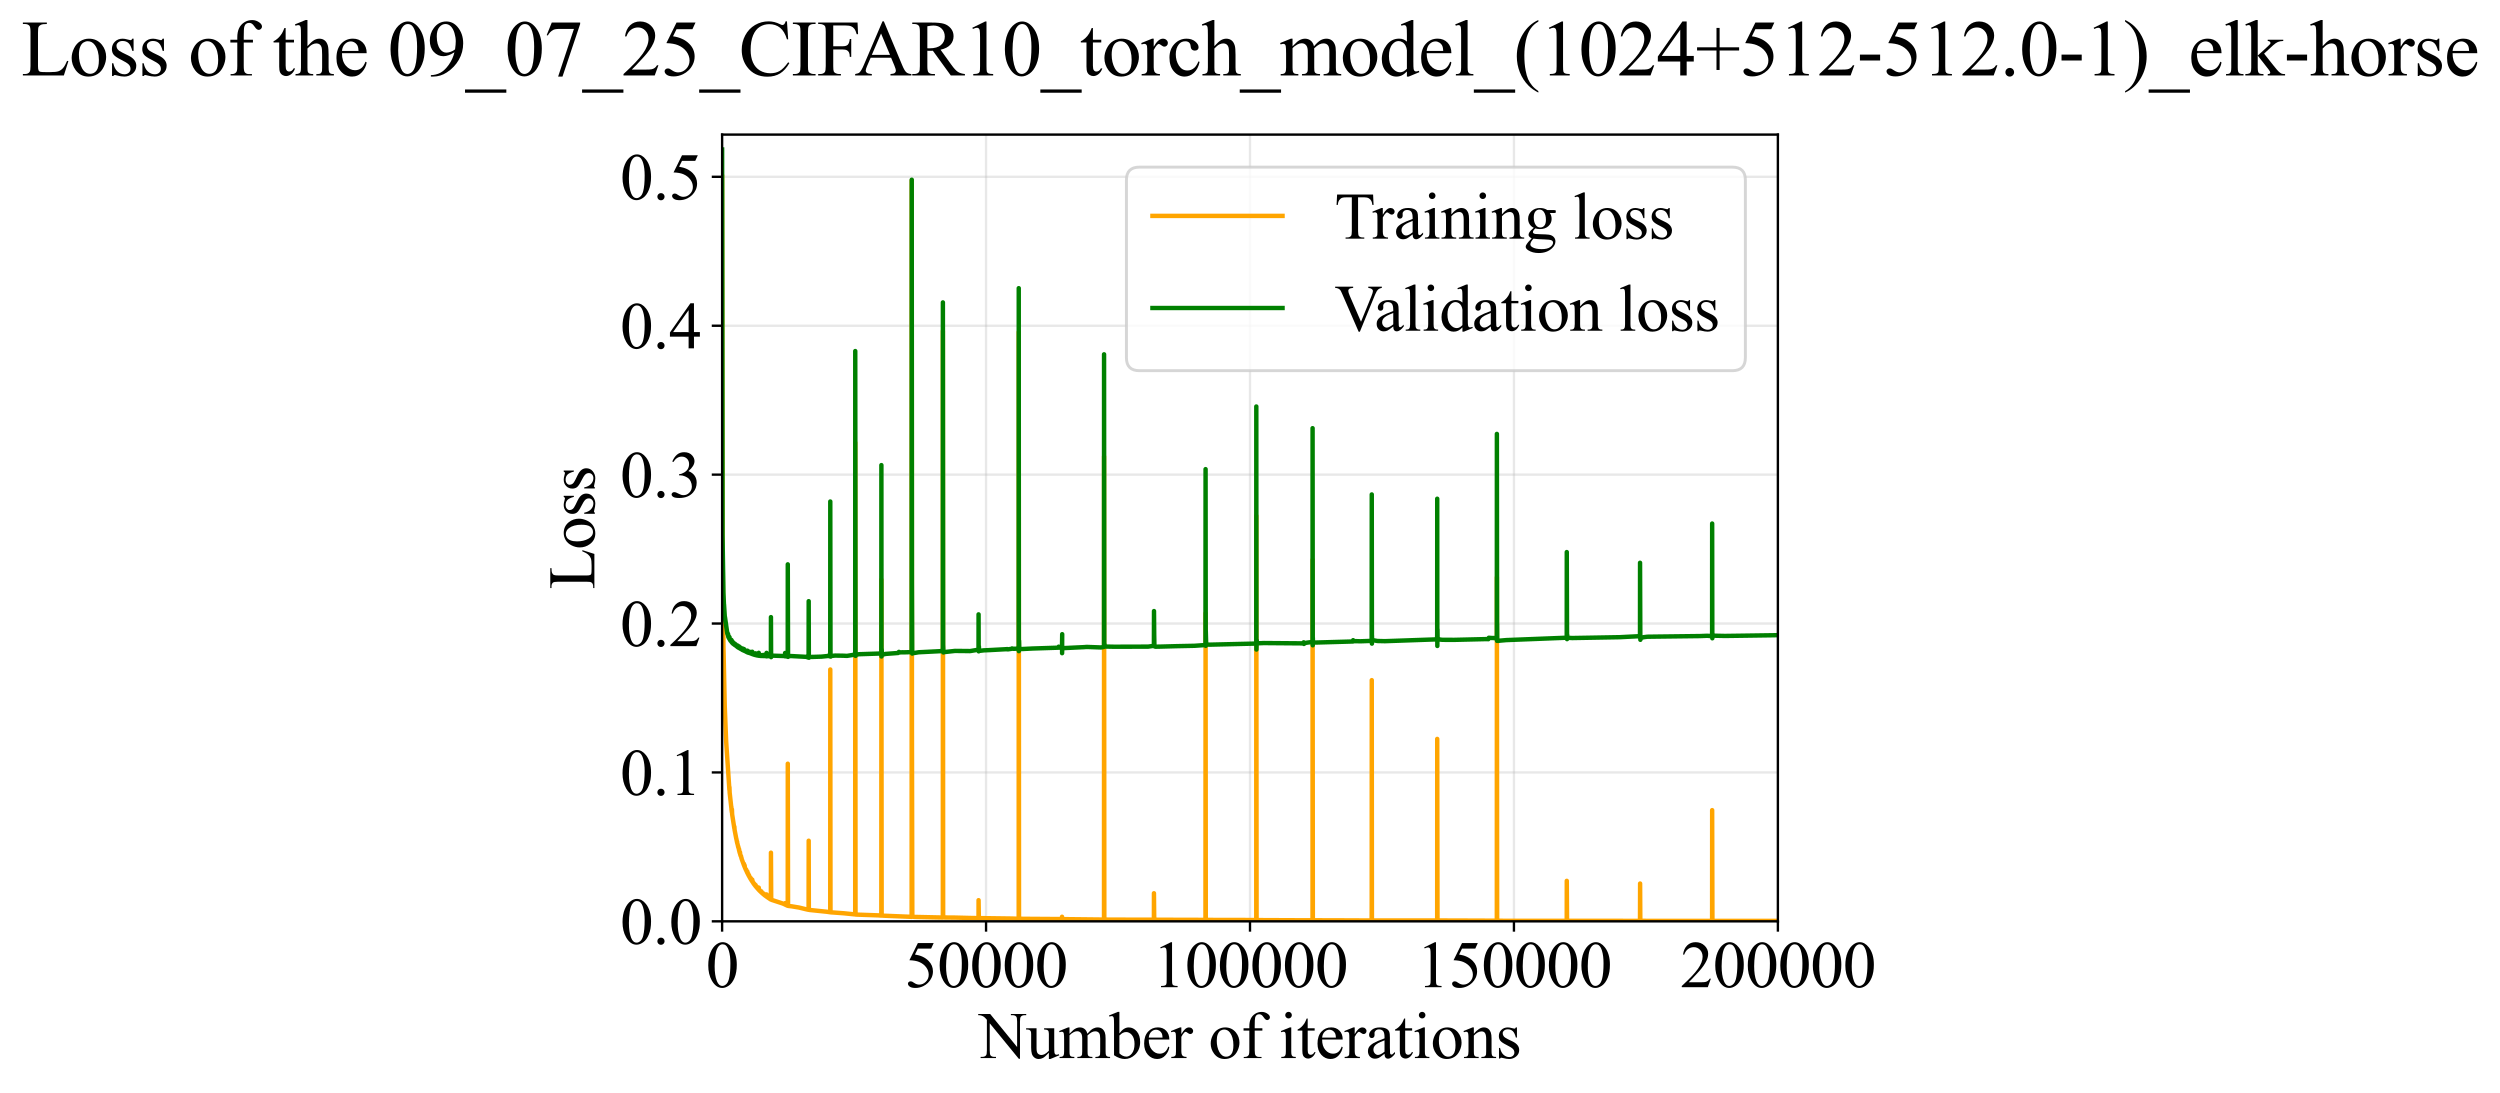 <?xml version="1.0" encoding="utf-8" standalone="no"?>
<!DOCTYPE svg PUBLIC "-//W3C//DTD SVG 1.1//EN"
  "http://www.w3.org/Graphics/SVG/1.1/DTD/svg11.dtd">
<svg xmlns:xlink="http://www.w3.org/1999/xlink" width="845.637pt" height="369.808pt" viewBox="0 0 845.637 369.808" xmlns="http://www.w3.org/2000/svg" version="1.1">
 <defs>
  <style type="text/css">*{stroke-linejoin: round; stroke-linecap: butt}</style>
 </defs>
 <g id="figure_1">
  <g id="patch_1">
   <path d="M -0 369.808 
L 845.637 369.808 
L 845.637 0 
L -0 0 
z
" style="fill: #ffffff"/>
  </g>
  <g id="axes_1">
   <g id="patch_2">
    <path d="M 244.258 311.644 
L 601.379 311.644 
L 601.379 45.532 
L 244.258 45.532 
z
" style="fill: #ffffff"/>
   </g>
   <g id="matplotlib.axis_1">
    <g id="xtick_1">
     <g id="line2d_1">
      <path d="M 244.258 311.644 
L 244.258 45.532 
" clip-path="url(#pad59f4379a)" style="fill: none; stroke: #b0b0b0; stroke-opacity: 0.3; stroke-width: 0.8; stroke-linecap: square"/>
     </g>
     <g id="line2d_2">
      <defs>
       <path id="mc9091fd98e" d="M 0 0 
L 0 3.5 
" style="stroke: #000000; stroke-width: 0.8"/>
      </defs>
      <g>
       <use xlink:href="#mc9091fd98e" x="244.258" y="311.644" style="stroke: #000000; stroke-width: 0.8"/>
      </g>
     </g>
     <g id="text_1">
      <!-- 0 -->
      <g transform="translate(238.758 333.92) scale(0.22 -0.22)">
       <defs>
        <path id="TimesNewRomanPSMT-30" d="M 231 2094 
Q 231 2819 450 3342 
Q 669 3866 1031 4122 
Q 1313 4325 1613 4325 
Q 2100 4325 2488 3828 
Q 2972 3213 2972 2159 
Q 2972 1422 2759 906 
Q 2547 391 2217 158 
Q 1888 -75 1581 -75 
Q 975 -75 572 641 
Q 231 1244 231 2094 
z
M 844 2016 
Q 844 1141 1059 588 
Q 1238 122 1591 122 
Q 1759 122 1940 273 
Q 2122 425 2216 781 
Q 2359 1319 2359 2297 
Q 2359 3022 2209 3506 
Q 2097 3866 1919 4016 
Q 1791 4119 1609 4119 
Q 1397 4119 1231 3928 
Q 1006 3669 925 3112 
Q 844 2556 844 2016 
z
" transform="scale(0.016)"/>
       </defs>
       <use xlink:href="#TimesNewRomanPSMT-30"/>
      </g>
     </g>
    </g>
    <g id="xtick_2">
     <g id="line2d_3">
      <path d="M 333.538 311.644 
L 333.538 45.532 
" clip-path="url(#pad59f4379a)" style="fill: none; stroke: #b0b0b0; stroke-opacity: 0.3; stroke-width: 0.8; stroke-linecap: square"/>
     </g>
     <g id="line2d_4">
      <g>
       <use xlink:href="#mc9091fd98e" x="333.538" y="311.644" style="stroke: #000000; stroke-width: 0.8"/>
      </g>
     </g>
     <g id="text_2">
      <!-- 50000 -->
      <g transform="translate(306.038 333.92) scale(0.22 -0.22)">
       <defs>
        <path id="TimesNewRomanPSMT-35" d="M 2778 4238 
L 2534 3706 
L 1259 3706 
L 981 3138 
Q 1809 3016 2294 2522 
Q 2709 2097 2709 1522 
Q 2709 1188 2573 903 
Q 2438 619 2231 419 
Q 2025 219 1772 97 
Q 1413 -75 1034 -75 
Q 653 -75 479 54 
Q 306 184 306 341 
Q 306 428 378 495 
Q 450 563 559 563 
Q 641 563 702 538 
Q 763 513 909 409 
Q 1144 247 1384 247 
Q 1750 247 2026 523 
Q 2303 800 2303 1197 
Q 2303 1581 2056 1914 
Q 1809 2247 1375 2428 
Q 1034 2569 447 2591 
L 1259 4238 
L 2778 4238 
z
" transform="scale(0.016)"/>
       </defs>
       <use xlink:href="#TimesNewRomanPSMT-35"/>
       <use xlink:href="#TimesNewRomanPSMT-30" transform="translate(50 0)"/>
       <use xlink:href="#TimesNewRomanPSMT-30" transform="translate(100 0)"/>
       <use xlink:href="#TimesNewRomanPSMT-30" transform="translate(150 0)"/>
       <use xlink:href="#TimesNewRomanPSMT-30" transform="translate(200 0)"/>
      </g>
     </g>
    </g>
    <g id="xtick_3">
     <g id="line2d_5">
      <path d="M 422.818 311.644 
L 422.818 45.532 
" clip-path="url(#pad59f4379a)" style="fill: none; stroke: #b0b0b0; stroke-opacity: 0.3; stroke-width: 0.8; stroke-linecap: square"/>
     </g>
     <g id="line2d_6">
      <g>
       <use xlink:href="#mc9091fd98e" x="422.818" y="311.644" style="stroke: #000000; stroke-width: 0.8"/>
      </g>
     </g>
     <g id="text_3">
      <!-- 100000 -->
      <g transform="translate(389.818 333.92) scale(0.22 -0.22)">
       <defs>
        <path id="TimesNewRomanPSMT-31" d="M 750 3822 
L 1781 4325 
L 1884 4325 
L 1884 747 
Q 1884 391 1914 303 
Q 1944 216 2037 169 
Q 2131 122 2419 116 
L 2419 0 
L 825 0 
L 825 116 
Q 1125 122 1212 167 
Q 1300 213 1334 289 
Q 1369 366 1369 747 
L 1369 3034 
Q 1369 3497 1338 3628 
Q 1316 3728 1258 3775 
Q 1200 3822 1119 3822 
Q 1003 3822 797 3725 
L 750 3822 
z
" transform="scale(0.016)"/>
       </defs>
       <use xlink:href="#TimesNewRomanPSMT-31"/>
       <use xlink:href="#TimesNewRomanPSMT-30" transform="translate(50 0)"/>
       <use xlink:href="#TimesNewRomanPSMT-30" transform="translate(100 0)"/>
       <use xlink:href="#TimesNewRomanPSMT-30" transform="translate(150 0)"/>
       <use xlink:href="#TimesNewRomanPSMT-30" transform="translate(200 0)"/>
       <use xlink:href="#TimesNewRomanPSMT-30" transform="translate(250 0)"/>
      </g>
     </g>
    </g>
    <g id="xtick_4">
     <g id="line2d_7">
      <path d="M 512.098 311.644 
L 512.098 45.532 
" clip-path="url(#pad59f4379a)" style="fill: none; stroke: #b0b0b0; stroke-opacity: 0.3; stroke-width: 0.8; stroke-linecap: square"/>
     </g>
     <g id="line2d_8">
      <g>
       <use xlink:href="#mc9091fd98e" x="512.098" y="311.644" style="stroke: #000000; stroke-width: 0.8"/>
      </g>
     </g>
     <g id="text_4">
      <!-- 150000 -->
      <g transform="translate(479.099 333.92) scale(0.22 -0.22)">
       <use xlink:href="#TimesNewRomanPSMT-31"/>
       <use xlink:href="#TimesNewRomanPSMT-35" transform="translate(50 0)"/>
       <use xlink:href="#TimesNewRomanPSMT-30" transform="translate(100 0)"/>
       <use xlink:href="#TimesNewRomanPSMT-30" transform="translate(150 0)"/>
       <use xlink:href="#TimesNewRomanPSMT-30" transform="translate(200 0)"/>
       <use xlink:href="#TimesNewRomanPSMT-30" transform="translate(250 0)"/>
      </g>
     </g>
    </g>
    <g id="xtick_5">
     <g id="line2d_9">
      <path d="M 601.379 311.644 
L 601.379 45.532 
" clip-path="url(#pad59f4379a)" style="fill: none; stroke: #b0b0b0; stroke-opacity: 0.3; stroke-width: 0.8; stroke-linecap: square"/>
     </g>
     <g id="line2d_10">
      <g>
       <use xlink:href="#mc9091fd98e" x="601.379" y="311.644" style="stroke: #000000; stroke-width: 0.8"/>
      </g>
     </g>
     <g id="text_5">
      <!-- 200000 -->
      <g transform="translate(568.379 333.92) scale(0.22 -0.22)">
       <defs>
        <path id="TimesNewRomanPSMT-32" d="M 2934 816 
L 2638 0 
L 138 0 
L 138 116 
Q 1241 1122 1691 1759 
Q 2141 2397 2141 2925 
Q 2141 3328 1894 3587 
Q 1647 3847 1303 3847 
Q 991 3847 742 3664 
Q 494 3481 375 3128 
L 259 3128 
Q 338 3706 661 4015 
Q 984 4325 1469 4325 
Q 1984 4325 2329 3994 
Q 2675 3663 2675 3213 
Q 2675 2891 2525 2569 
Q 2294 2063 1775 1497 
Q 997 647 803 472 
L 1909 472 
Q 2247 472 2383 497 
Q 2519 522 2628 598 
Q 2738 675 2819 816 
L 2934 816 
z
" transform="scale(0.016)"/>
       </defs>
       <use xlink:href="#TimesNewRomanPSMT-32"/>
       <use xlink:href="#TimesNewRomanPSMT-30" transform="translate(50 0)"/>
       <use xlink:href="#TimesNewRomanPSMT-30" transform="translate(100 0)"/>
       <use xlink:href="#TimesNewRomanPSMT-30" transform="translate(150 0)"/>
       <use xlink:href="#TimesNewRomanPSMT-30" transform="translate(200 0)"/>
       <use xlink:href="#TimesNewRomanPSMT-30" transform="translate(250 0)"/>
      </g>
     </g>
    </g>
    <g id="text_6">
     <!-- Number of iterations -->
     <g transform="translate(331.176 357.902) scale(0.22 -0.22)">
      <defs>
       <path id="TimesNewRomanPSMT-4e" d="M -84 4238 
L 1066 4238 
L 3656 1059 
L 3656 3503 
Q 3656 3894 3569 3991 
Q 3453 4122 3203 4122 
L 3056 4122 
L 3056 4238 
L 4531 4238 
L 4531 4122 
L 4381 4122 
Q 4113 4122 4000 3959 
Q 3931 3859 3931 3503 
L 3931 -69 
L 3819 -69 
L 1025 3344 
L 1025 734 
Q 1025 344 1109 247 
Q 1228 116 1475 116 
L 1625 116 
L 1625 0 
L 150 0 
L 150 116 
L 297 116 
Q 569 116 681 278 
Q 750 378 750 734 
L 750 3681 
Q 566 3897 470 3965 
Q 375 4034 191 4094 
Q 100 4122 -84 4122 
L -84 4238 
z
" transform="scale(0.016)"/>
       <path id="TimesNewRomanPSMT-75" d="M 2709 2863 
L 2709 1128 
Q 2709 631 2732 520 
Q 2756 409 2807 365 
Q 2859 322 2928 322 
Q 3025 322 3147 375 
L 3191 266 
L 2334 -88 
L 2194 -88 
L 2194 519 
Q 1825 119 1631 15 
Q 1438 -88 1222 -88 
Q 981 -88 804 51 
Q 628 191 559 409 
Q 491 628 491 1028 
L 491 2306 
Q 491 2509 447 2587 
Q 403 2666 317 2708 
Q 231 2750 6 2747 
L 6 2863 
L 1009 2863 
L 1009 947 
Q 1009 547 1148 422 
Q 1288 297 1484 297 
Q 1619 297 1789 381 
Q 1959 466 2194 703 
L 2194 2325 
Q 2194 2569 2105 2655 
Q 2016 2741 1734 2747 
L 1734 2863 
L 2709 2863 
z
" transform="scale(0.016)"/>
       <path id="TimesNewRomanPSMT-6d" d="M 1050 2338 
Q 1363 2650 1419 2697 
Q 1559 2816 1721 2881 
Q 1884 2947 2044 2947 
Q 2313 2947 2506 2790 
Q 2700 2634 2766 2338 
Q 3088 2713 3309 2830 
Q 3531 2947 3766 2947 
Q 3994 2947 4170 2830 
Q 4347 2713 4450 2447 
Q 4519 2266 4519 1878 
L 4519 647 
Q 4519 378 4559 278 
Q 4591 209 4675 161 
Q 4759 113 4950 113 
L 4950 0 
L 3538 0 
L 3538 113 
L 3597 113 
Q 3781 113 3884 184 
Q 3956 234 3988 344 
Q 4000 397 4000 647 
L 4000 1878 
Q 4000 2228 3916 2372 
Q 3794 2572 3525 2572 
Q 3359 2572 3192 2489 
Q 3025 2406 2788 2181 
L 2781 2147 
L 2788 2013 
L 2788 647 
Q 2788 353 2820 281 
Q 2853 209 2943 161 
Q 3034 113 3253 113 
L 3253 0 
L 1806 0 
L 1806 113 
Q 2044 113 2133 169 
Q 2222 225 2256 338 
Q 2272 391 2272 647 
L 2272 1878 
Q 2272 2228 2169 2381 
Q 2031 2581 1784 2581 
Q 1616 2581 1450 2491 
Q 1191 2353 1050 2181 
L 1050 647 
Q 1050 366 1089 281 
Q 1128 197 1204 155 
Q 1281 113 1516 113 
L 1516 0 
L 100 0 
L 100 113 
Q 297 113 375 155 
Q 453 197 493 289 
Q 534 381 534 647 
L 534 1741 
Q 534 2213 506 2350 
Q 484 2453 437 2492 
Q 391 2531 309 2531 
Q 222 2531 100 2484 
L 53 2597 
L 916 2947 
L 1050 2947 
L 1050 2338 
z
" transform="scale(0.016)"/>
       <path id="TimesNewRomanPSMT-62" d="M 984 2369 
Q 1400 2947 1881 2947 
Q 2322 2947 2650 2570 
Q 2978 2194 2978 1541 
Q 2978 778 2472 313 
Q 2038 -88 1503 -88 
Q 1253 -88 995 3 
Q 738 94 469 275 
L 469 3241 
Q 469 3728 445 3840 
Q 422 3953 372 3993 
Q 322 4034 247 4034 
Q 159 4034 28 3984 
L -16 4094 
L 844 4444 
L 984 4444 
L 984 2369 
z
M 984 2169 
L 984 456 
Q 1144 300 1314 220 
Q 1484 141 1663 141 
Q 1947 141 2192 453 
Q 2438 766 2438 1363 
Q 2438 1913 2192 2208 
Q 1947 2503 1634 2503 
Q 1469 2503 1303 2419 
Q 1178 2356 984 2169 
z
" transform="scale(0.016)"/>
       <path id="TimesNewRomanPSMT-65" d="M 681 1784 
Q 678 1147 991 784 
Q 1303 422 1725 422 
Q 2006 422 2214 576 
Q 2422 731 2563 1106 
L 2659 1044 
Q 2594 616 2278 264 
Q 1963 -88 1488 -88 
Q 972 -88 605 314 
Q 238 716 238 1394 
Q 238 2128 614 2539 
Q 991 2950 1559 2950 
Q 2041 2950 2350 2633 
Q 2659 2316 2659 1784 
L 681 1784 
z
M 681 1966 
L 2006 1966 
Q 1991 2241 1941 2353 
Q 1863 2528 1708 2628 
Q 1553 2728 1384 2728 
Q 1125 2728 920 2526 
Q 716 2325 681 1966 
z
" transform="scale(0.016)"/>
       <path id="TimesNewRomanPSMT-72" d="M 1038 2947 
L 1038 2303 
Q 1397 2947 1775 2947 
Q 1947 2947 2059 2842 
Q 2172 2738 2172 2600 
Q 2172 2478 2090 2393 
Q 2009 2309 1897 2309 
Q 1788 2309 1652 2417 
Q 1516 2525 1450 2525 
Q 1394 2525 1328 2463 
Q 1188 2334 1038 2041 
L 1038 669 
Q 1038 431 1097 309 
Q 1138 225 1241 169 
Q 1344 113 1538 113 
L 1538 0 
L 72 0 
L 72 113 
Q 291 113 397 181 
Q 475 231 506 341 
Q 522 394 522 644 
L 522 1753 
Q 522 2253 501 2348 
Q 481 2444 426 2487 
Q 372 2531 291 2531 
Q 194 2531 72 2484 
L 41 2597 
L 906 2947 
L 1038 2947 
z
" transform="scale(0.016)"/>
       <path id="TimesNewRomanPSMT-20" transform="scale(0.016)"/>
       <path id="TimesNewRomanPSMT-6f" d="M 1600 2947 
Q 2250 2947 2644 2453 
Q 2978 2031 2978 1484 
Q 2978 1100 2793 706 
Q 2609 313 2286 112 
Q 1963 -88 1566 -88 
Q 919 -88 538 428 
Q 216 863 216 1403 
Q 216 1797 411 2186 
Q 606 2575 925 2761 
Q 1244 2947 1600 2947 
z
M 1503 2744 
Q 1338 2744 1170 2645 
Q 1003 2547 900 2300 
Q 797 2053 797 1666 
Q 797 1041 1045 587 
Q 1294 134 1700 134 
Q 2003 134 2200 384 
Q 2397 634 2397 1244 
Q 2397 2006 2069 2444 
Q 1847 2744 1503 2744 
z
" transform="scale(0.016)"/>
       <path id="TimesNewRomanPSMT-66" d="M 1319 2638 
L 1319 756 
Q 1319 356 1406 250 
Q 1522 113 1716 113 
L 1975 113 
L 1975 0 
L 266 0 
L 266 113 
L 394 113 
Q 519 113 622 175 
Q 725 238 764 344 
Q 803 450 803 756 
L 803 2638 
L 247 2638 
L 247 2863 
L 803 2863 
L 803 3050 
Q 803 3478 940 3775 
Q 1078 4072 1361 4255 
Q 1644 4438 1997 4438 
Q 2325 4438 2600 4225 
Q 2781 4084 2781 3909 
Q 2781 3816 2700 3733 
Q 2619 3650 2525 3650 
Q 2453 3650 2373 3701 
Q 2294 3753 2178 3923 
Q 2063 4094 1966 4153 
Q 1869 4213 1750 4213 
Q 1606 4213 1506 4136 
Q 1406 4059 1362 3898 
Q 1319 3738 1319 3069 
L 1319 2863 
L 2056 2863 
L 2056 2638 
L 1319 2638 
z
" transform="scale(0.016)"/>
       <path id="TimesNewRomanPSMT-69" d="M 928 4444 
Q 1059 4444 1151 4351 
Q 1244 4259 1244 4128 
Q 1244 3997 1151 3903 
Q 1059 3809 928 3809 
Q 797 3809 703 3903 
Q 609 3997 609 4128 
Q 609 4259 701 4351 
Q 794 4444 928 4444 
z
M 1188 2947 
L 1188 647 
Q 1188 378 1227 289 
Q 1266 200 1342 156 
Q 1419 113 1622 113 
L 1622 0 
L 231 0 
L 231 113 
Q 441 113 512 153 
Q 584 194 626 287 
Q 669 381 669 647 
L 669 1750 
Q 669 2216 641 2353 
Q 619 2453 572 2492 
Q 525 2531 444 2531 
Q 356 2531 231 2484 
L 188 2597 
L 1050 2947 
L 1188 2947 
z
" transform="scale(0.016)"/>
       <path id="TimesNewRomanPSMT-74" d="M 1031 3803 
L 1031 2863 
L 1700 2863 
L 1700 2644 
L 1031 2644 
L 1031 788 
Q 1031 509 1111 412 
Q 1191 316 1316 316 
Q 1419 316 1516 380 
Q 1613 444 1666 569 
L 1788 569 
Q 1678 263 1478 108 
Q 1278 -47 1066 -47 
Q 922 -47 784 33 
Q 647 113 581 261 
Q 516 409 516 719 
L 516 2644 
L 63 2644 
L 63 2747 
Q 234 2816 414 2980 
Q 594 3144 734 3369 
Q 806 3488 934 3803 
L 1031 3803 
z
" transform="scale(0.016)"/>
       <path id="TimesNewRomanPSMT-61" d="M 1822 413 
Q 1381 72 1269 19 
Q 1100 -59 909 -59 
Q 613 -59 420 144 
Q 228 347 228 678 
Q 228 888 322 1041 
Q 450 1253 767 1440 
Q 1084 1628 1822 1897 
L 1822 2009 
Q 1822 2438 1686 2597 
Q 1550 2756 1291 2756 
Q 1094 2756 978 2650 
Q 859 2544 859 2406 
L 866 2225 
Q 866 2081 792 2003 
Q 719 1925 600 1925 
Q 484 1925 411 2006 
Q 338 2088 338 2228 
Q 338 2497 613 2722 
Q 888 2947 1384 2947 
Q 1766 2947 2009 2819 
Q 2194 2722 2281 2516 
Q 2338 2381 2338 1966 
L 2338 994 
Q 2338 584 2353 492 
Q 2369 400 2405 369 
Q 2441 338 2488 338 
Q 2538 338 2575 359 
Q 2641 400 2828 588 
L 2828 413 
Q 2478 -56 2159 -56 
Q 2006 -56 1915 50 
Q 1825 156 1822 413 
z
M 1822 616 
L 1822 1706 
Q 1350 1519 1213 1441 
Q 966 1303 859 1153 
Q 753 1003 753 825 
Q 753 600 887 451 
Q 1022 303 1197 303 
Q 1434 303 1822 616 
z
" transform="scale(0.016)"/>
       <path id="TimesNewRomanPSMT-6e" d="M 1034 2341 
Q 1538 2947 1994 2947 
Q 2228 2947 2397 2830 
Q 2566 2713 2666 2444 
Q 2734 2256 2734 1869 
L 2734 647 
Q 2734 375 2778 278 
Q 2813 200 2889 156 
Q 2966 113 3172 113 
L 3172 0 
L 1756 0 
L 1756 113 
L 1816 113 
Q 2016 113 2095 173 
Q 2175 234 2206 353 
Q 2219 400 2219 647 
L 2219 1819 
Q 2219 2209 2117 2386 
Q 2016 2563 1775 2563 
Q 1403 2563 1034 2156 
L 1034 647 
Q 1034 356 1069 288 
Q 1113 197 1189 155 
Q 1266 113 1500 113 
L 1500 0 
L 84 0 
L 84 113 
L 147 113 
Q 366 113 442 223 
Q 519 334 519 647 
L 519 1709 
Q 519 2225 495 2337 
Q 472 2450 423 2490 
Q 375 2531 294 2531 
Q 206 2531 84 2484 
L 38 2597 
L 900 2947 
L 1034 2947 
L 1034 2341 
z
" transform="scale(0.016)"/>
       <path id="TimesNewRomanPSMT-73" d="M 2050 2947 
L 2050 1972 
L 1947 1972 
Q 1828 2431 1642 2597 
Q 1456 2763 1169 2763 
Q 950 2763 815 2647 
Q 681 2531 681 2391 
Q 681 2216 781 2091 
Q 878 1963 1175 1819 
L 1631 1597 
Q 2266 1288 2266 781 
Q 2266 391 1970 151 
Q 1675 -88 1309 -88 
Q 1047 -88 709 6 
Q 606 38 541 38 
Q 469 38 428 -44 
L 325 -44 
L 325 978 
L 428 978 
Q 516 541 762 319 
Q 1009 97 1316 97 
Q 1531 97 1667 223 
Q 1803 350 1803 528 
Q 1803 744 1651 891 
Q 1500 1038 1047 1263 
Q 594 1488 453 1669 
Q 313 1847 313 2119 
Q 313 2472 555 2709 
Q 797 2947 1181 2947 
Q 1350 2947 1591 2875 
Q 1750 2828 1803 2828 
Q 1853 2828 1881 2850 
Q 1909 2872 1947 2947 
L 2050 2947 
z
" transform="scale(0.016)"/>
      </defs>
      <use xlink:href="#TimesNewRomanPSMT-4e"/>
      <use xlink:href="#TimesNewRomanPSMT-75" transform="translate(72.217 0)"/>
      <use xlink:href="#TimesNewRomanPSMT-6d" transform="translate(122.217 0)"/>
      <use xlink:href="#TimesNewRomanPSMT-62" transform="translate(200 0)"/>
      <use xlink:href="#TimesNewRomanPSMT-65" transform="translate(250 0)"/>
      <use xlink:href="#TimesNewRomanPSMT-72" transform="translate(294.385 0)"/>
      <use xlink:href="#TimesNewRomanPSMT-20" transform="translate(327.686 0)"/>
      <use xlink:href="#TimesNewRomanPSMT-6f" transform="translate(352.686 0)"/>
      <use xlink:href="#TimesNewRomanPSMT-66" transform="translate(402.686 0)"/>
      <use xlink:href="#TimesNewRomanPSMT-20" transform="translate(435.986 0)"/>
      <use xlink:href="#TimesNewRomanPSMT-69" transform="translate(460.986 0)"/>
      <use xlink:href="#TimesNewRomanPSMT-74" transform="translate(488.77 0)"/>
      <use xlink:href="#TimesNewRomanPSMT-65" transform="translate(516.553 0)"/>
      <use xlink:href="#TimesNewRomanPSMT-72" transform="translate(560.938 0)"/>
      <use xlink:href="#TimesNewRomanPSMT-61" transform="translate(594.238 0)"/>
      <use xlink:href="#TimesNewRomanPSMT-74" transform="translate(638.623 0)"/>
      <use xlink:href="#TimesNewRomanPSMT-69" transform="translate(666.406 0)"/>
      <use xlink:href="#TimesNewRomanPSMT-6f" transform="translate(694.189 0)"/>
      <use xlink:href="#TimesNewRomanPSMT-6e" transform="translate(744.189 0)"/>
      <use xlink:href="#TimesNewRomanPSMT-73" transform="translate(794.189 0)"/>
     </g>
    </g>
   </g>
   <g id="matplotlib.axis_2">
    <g id="ytick_1">
     <g id="line2d_11">
      <path d="M 244.258 311.644 
L 601.379 311.644 
" clip-path="url(#pad59f4379a)" style="fill: none; stroke: #b0b0b0; stroke-opacity: 0.3; stroke-width: 0.8; stroke-linecap: square"/>
     </g>
     <g id="line2d_12">
      <defs>
       <path id="m9dad0eec13" d="M 0 0 
L -3.5 0 
" style="stroke: #000000; stroke-width: 0.8"/>
      </defs>
      <g>
       <use xlink:href="#m9dad0eec13" x="244.258" y="311.644" style="stroke: #000000; stroke-width: 0.8"/>
      </g>
     </g>
     <g id="text_7">
      <!-- 0.0 -->
      <g transform="translate(209.758 319.282) scale(0.22 -0.22)">
       <defs>
        <path id="TimesNewRomanPSMT-2e" d="M 800 606 
Q 947 606 1047 504 
Q 1147 403 1147 259 
Q 1147 116 1045 14 
Q 944 -88 800 -88 
Q 656 -88 554 14 
Q 453 116 453 259 
Q 453 406 554 506 
Q 656 606 800 606 
z
" transform="scale(0.016)"/>
       </defs>
       <use xlink:href="#TimesNewRomanPSMT-30"/>
       <use xlink:href="#TimesNewRomanPSMT-2e" transform="translate(50 0)"/>
       <use xlink:href="#TimesNewRomanPSMT-30" transform="translate(75 0)"/>
      </g>
     </g>
    </g>
    <g id="ytick_2">
     <g id="line2d_13">
      <path d="M 244.258 261.277 
L 601.379 261.277 
" clip-path="url(#pad59f4379a)" style="fill: none; stroke: #b0b0b0; stroke-opacity: 0.3; stroke-width: 0.8; stroke-linecap: square"/>
     </g>
     <g id="line2d_14">
      <g>
       <use xlink:href="#m9dad0eec13" x="244.258" y="261.277" style="stroke: #000000; stroke-width: 0.8"/>
      </g>
     </g>
     <g id="text_8">
      <!-- 0.1 -->
      <g transform="translate(209.758 268.915) scale(0.22 -0.22)">
       <use xlink:href="#TimesNewRomanPSMT-30"/>
       <use xlink:href="#TimesNewRomanPSMT-2e" transform="translate(50 0)"/>
       <use xlink:href="#TimesNewRomanPSMT-31" transform="translate(75 0)"/>
      </g>
     </g>
    </g>
    <g id="ytick_3">
     <g id="line2d_15">
      <path d="M 244.258 210.91 
L 601.379 210.91 
" clip-path="url(#pad59f4379a)" style="fill: none; stroke: #b0b0b0; stroke-opacity: 0.3; stroke-width: 0.8; stroke-linecap: square"/>
     </g>
     <g id="line2d_16">
      <g>
       <use xlink:href="#m9dad0eec13" x="244.258" y="210.91" style="stroke: #000000; stroke-width: 0.8"/>
      </g>
     </g>
     <g id="text_9">
      <!-- 0.2 -->
      <g transform="translate(209.758 218.548) scale(0.22 -0.22)">
       <use xlink:href="#TimesNewRomanPSMT-30"/>
       <use xlink:href="#TimesNewRomanPSMT-2e" transform="translate(50 0)"/>
       <use xlink:href="#TimesNewRomanPSMT-32" transform="translate(75 0)"/>
      </g>
     </g>
    </g>
    <g id="ytick_4">
     <g id="line2d_17">
      <path d="M 244.258 160.543 
L 601.379 160.543 
" clip-path="url(#pad59f4379a)" style="fill: none; stroke: #b0b0b0; stroke-opacity: 0.3; stroke-width: 0.8; stroke-linecap: square"/>
     </g>
     <g id="line2d_18">
      <g>
       <use xlink:href="#m9dad0eec13" x="244.258" y="160.543" style="stroke: #000000; stroke-width: 0.8"/>
      </g>
     </g>
     <g id="text_10">
      <!-- 0.3 -->
      <g transform="translate(209.758 168.181) scale(0.22 -0.22)">
       <defs>
        <path id="TimesNewRomanPSMT-33" d="M 325 3431 
Q 506 3859 782 4092 
Q 1059 4325 1472 4325 
Q 1981 4325 2253 3994 
Q 2459 3747 2459 3466 
Q 2459 3003 1878 2509 
Q 2269 2356 2469 2072 
Q 2669 1788 2669 1403 
Q 2669 853 2319 450 
Q 1863 -75 997 -75 
Q 569 -75 414 31 
Q 259 138 259 259 
Q 259 350 332 419 
Q 406 488 509 488 
Q 588 488 669 463 
Q 722 447 909 348 
Q 1097 250 1169 231 
Q 1284 197 1416 197 
Q 1734 197 1970 444 
Q 2206 691 2206 1028 
Q 2206 1275 2097 1509 
Q 2016 1684 1919 1775 
Q 1784 1900 1550 2001 
Q 1316 2103 1072 2103 
L 972 2103 
L 972 2197 
Q 1219 2228 1467 2375 
Q 1716 2522 1828 2728 
Q 1941 2934 1941 3181 
Q 1941 3503 1739 3701 
Q 1538 3900 1238 3900 
Q 753 3900 428 3381 
L 325 3431 
z
" transform="scale(0.016)"/>
       </defs>
       <use xlink:href="#TimesNewRomanPSMT-30"/>
       <use xlink:href="#TimesNewRomanPSMT-2e" transform="translate(50 0)"/>
       <use xlink:href="#TimesNewRomanPSMT-33" transform="translate(75 0)"/>
      </g>
     </g>
    </g>
    <g id="ytick_5">
     <g id="line2d_19">
      <path d="M 244.258 110.176 
L 601.379 110.176 
" clip-path="url(#pad59f4379a)" style="fill: none; stroke: #b0b0b0; stroke-opacity: 0.3; stroke-width: 0.8; stroke-linecap: square"/>
     </g>
     <g id="line2d_20">
      <g>
       <use xlink:href="#m9dad0eec13" x="244.258" y="110.176" style="stroke: #000000; stroke-width: 0.8"/>
      </g>
     </g>
     <g id="text_11">
      <!-- 0.4 -->
      <g transform="translate(209.758 117.814) scale(0.22 -0.22)">
       <defs>
        <path id="TimesNewRomanPSMT-34" d="M 2978 1563 
L 2978 1119 
L 2409 1119 
L 2409 0 
L 1894 0 
L 1894 1119 
L 100 1119 
L 100 1519 
L 2066 4325 
L 2409 4325 
L 2409 1563 
L 2978 1563 
z
M 1894 1563 
L 1894 3666 
L 406 1563 
L 1894 1563 
z
" transform="scale(0.016)"/>
       </defs>
       <use xlink:href="#TimesNewRomanPSMT-30"/>
       <use xlink:href="#TimesNewRomanPSMT-2e" transform="translate(50 0)"/>
       <use xlink:href="#TimesNewRomanPSMT-34" transform="translate(75 0)"/>
      </g>
     </g>
    </g>
    <g id="ytick_6">
     <g id="line2d_21">
      <path d="M 244.258 59.809 
L 601.379 59.809 
" clip-path="url(#pad59f4379a)" style="fill: none; stroke: #b0b0b0; stroke-opacity: 0.3; stroke-width: 0.8; stroke-linecap: square"/>
     </g>
     <g id="line2d_22">
      <g>
       <use xlink:href="#m9dad0eec13" x="244.258" y="59.809" style="stroke: #000000; stroke-width: 0.8"/>
      </g>
     </g>
     <g id="text_12">
      <!-- 0.5 -->
      <g transform="translate(209.758 67.448) scale(0.22 -0.22)">
       <use xlink:href="#TimesNewRomanPSMT-30"/>
       <use xlink:href="#TimesNewRomanPSMT-2e" transform="translate(50 0)"/>
       <use xlink:href="#TimesNewRomanPSMT-35" transform="translate(75 0)"/>
      </g>
     </g>
    </g>
    <g id="text_13">
     <!-- Loss -->
     <g transform="translate(201.053 199.369) rotate(-90) scale(0.22 -0.22)">
      <defs>
       <path id="TimesNewRomanPSMT-4c" d="M 3669 1172 
L 3772 1150 
L 3409 0 
L 128 0 
L 128 116 
L 288 116 
Q 556 116 672 291 
Q 738 391 738 753 
L 738 3488 
Q 738 3884 650 3984 
Q 528 4122 288 4122 
L 128 4122 
L 128 4238 
L 2047 4238 
L 2047 4122 
Q 1709 4125 1573 4059 
Q 1438 3994 1388 3894 
Q 1338 3794 1338 3416 
L 1338 753 
Q 1338 494 1388 397 
Q 1425 331 1503 300 
Q 1581 269 1991 269 
L 2300 269 
Q 2788 269 2984 341 
Q 3181 413 3343 595 
Q 3506 778 3669 1172 
z
" transform="scale(0.016)"/>
      </defs>
      <use xlink:href="#TimesNewRomanPSMT-4c"/>
      <use xlink:href="#TimesNewRomanPSMT-6f" transform="translate(61.084 0)"/>
      <use xlink:href="#TimesNewRomanPSMT-73" transform="translate(111.084 0)"/>
      <use xlink:href="#TimesNewRomanPSMT-73" transform="translate(150 0)"/>
     </g>
    </g>
   </g>
   <g id="line2d_23">
    <path d="M 244.258 59.813 
L 244.401 182.678 
L 244.705 218.173 
L 245.151 238.865 
L 245.633 250.945 
L 246.723 267.177 
L 246.741 266.276 
L 246.812 268.118 
L 247.366 273.142 
L 247.383 272.943 
L 247.419 273.696 
L 247.562 274.772 
L 247.58 273.766 
L 247.651 275.474 
L 248.383 280.137 
L 248.401 279.626 
L 248.473 280.682 
L 249.044 283.678 
L 249.062 283.672 
L 249.312 284.926 
L 249.33 284.699 
L 249.383 285.269 
L 249.473 285.491 
L 249.651 286.293 
L 249.669 286.203 
L 249.705 286.535 
L 249.741 286.664 
L 249.794 286.602 
L 249.991 287.612 
L 250.008 287.274 
L 250.08 287.971 
L 250.276 288.666 
L 250.133 287.919 
L 250.294 288.65 
L 250.312 288.283 
L 250.383 289.033 
L 250.562 289.569 
L 250.633 289.509 
L 250.812 290.354 
L 250.83 290.225 
L 250.883 290.57 
L 251.473 292.175 
L 251.616 292.603 
L 251.633 292.587 
L 251.651 292.201 
L 251.723 292.872 
L 251.83 293.126 
L 251.866 293.199 
L 251.883 292.755 
L 251.955 293.425 
L 252.33 294.298 
L 252.348 294.195 
L 252.366 294.092 
L 252.401 294.47 
L 252.473 294.566 
L 252.491 294.33 
L 252.562 294.775 
L 252.776 295.253 
L 252.794 295.222 
L 252.812 294.833 
L 252.883 295.453 
L 253.062 295.799 
L 253.08 295.748 
L 253.098 295.549 
L 253.151 295.961 
L 253.33 296.314 
L 253.223 295.857 
L 253.348 296.286 
L 253.366 296.06 
L 253.437 296.495 
L 253.598 296.791 
L 253.491 296.446 
L 253.616 296.78 
L 253.633 296.639 
L 253.687 296.952 
L 253.812 297.166 
L 253.741 296.818 
L 253.83 297.131 
L 253.848 297.008 
L 253.901 297.306 
L 253.937 297.375 
L 253.955 297.223 
L 253.973 297.032 
L 254.026 297.499 
L 254.223 297.841 
L 254.241 297.827 
L 254.258 297.669 
L 254.33 297.989 
L 254.383 298.047 
L 254.419 298.141 
L 254.437 298.065 
L 254.455 297.542 
L 254.526 298.295 
L 254.687 298.509 
L 254.705 298.294 
L 254.776 298.682 
L 255.026 299.039 
L 255.062 298.826 
L 255.115 299.152 
L 255.312 299.413 
L 255.33 299.133 
L 255.401 299.534 
L 255.544 299.727 
L 255.562 299.677 
L 255.58 299.351 
L 255.651 299.848 
L 255.794 300.013 
L 255.812 299.947 
L 255.83 299.795 
L 255.865 300.106 
L 255.883 300.107 
L 255.955 300.05 
L 256.044 300.313 
L 256.08 299.998 
L 256.133 300.415 
L 256.312 300.615 
L 256.33 300.572 
L 256.348 300.327 
L 256.419 300.738 
L 256.615 300.963 
L 256.633 300.861 
L 256.651 300.244 
L 256.723 301.072 
L 256.973 301.335 
L 256.99 301.298 
L 257.008 301.128 
L 257.08 301.438 
L 257.115 301.472 
L 257.133 301.378 
L 257.151 301.345 
L 257.169 301.491 
L 257.348 301.683 
L 257.526 301.867 
L 257.544 301.846 
L 257.562 301.522 
L 257.633 301.967 
L 257.901 302.179 
L 257.919 302.021 
L 257.99 302.283 
L 258.062 302.307 
L 258.08 302.194 
L 258.151 302.416 
L 258.187 302.32 
L 258.205 302.459 
L 258.24 302.466 
L 258.276 302.515 
L 258.294 302.428 
L 258.312 302.247 
L 258.383 302.616 
L 258.526 302.708 
L 258.544 302.563 
L 258.615 302.801 
L 258.723 302.886 
L 258.74 302.825 
L 258.758 302.522 
L 258.83 302.968 
L 259.044 303.109 
L 259.062 303.005 
L 259.133 303.181 
L 259.258 303.277 
L 259.294 302.543 
L 259.348 303.326 
L 259.562 303.494 
L 259.83 303.657 
L 259.848 303.533 
L 259.919 303.735 
L 260.08 303.839 
L 260.098 303.701 
L 260.169 303.898 
L 260.365 304.03 
L 260.401 303.975 
L 260.419 304.077 
L 260.455 304.066 
L 260.49 304.11 
L 260.508 304.095 
L 260.526 303.95 
L 260.598 304.189 
L 260.74 304.273 
L 260.758 303.938 
L 260.776 288.427 
L 260.865 304.223 
L 261.008 304.384 
L 264.847 305.643 
L 265.526 305.954 
L 265.544 305.881 
L 265.562 305.504 
L 265.633 306.017 
L 266.419 306.383 
L 266.437 306.228 
L 266.455 304.541 
L 266.472 258.327 
L 266.562 306.174 
L 266.687 306.441 
L 267.812 306.573 
L 270.258 306.98 
L 272.812 307.599 
L 273.49 307.742 
L 273.508 307.587 
L 273.544 284.375 
L 273.597 307.627 
L 273.615 307.607 
L 273.794 307.794 
L 279.722 308.411 
L 280.812 308.57 
L 280.829 308.261 
L 280.847 226.456 
L 280.919 308.475 
L 280.937 308.343 
L 281.062 308.607 
L 281.901 308.657 
L 285.419 308.918 
L 289.276 309.31 
L 289.294 149.712 
L 289.383 309.288 
L 289.401 309.269 
L 289.472 309.35 
L 290.24 309.385 
L 297.061 309.622 
L 298.097 309.704 
L 298.115 308.189 
L 298.133 196.068 
L 298.222 309.187 
L 298.365 309.691 
L 298.99 309.743 
L 308.043 310.114 
L 308.347 310.138 
L 308.365 309.995 
L 308.4 61.037 
L 308.472 246.62 
L 308.597 309.941 
L 308.793 310.088 
L 309.454 310.152 
L 318.9 310.358 
L 318.918 310.301 
L 318.936 111.942 
L 319.025 309.347 
L 319.15 310.29 
L 319.615 310.349 
L 323.097 310.376 
L 328.4 310.513 
L 330.989 310.555 
L 331.007 304.492 
L 331.097 310.291 
L 331.222 310.548 
L 332.704 310.569 
L 342.364 310.702 
L 343.043 310.723 
L 344.579 310.774 
L 344.596 112.316 
L 344.686 310.45 
L 344.882 310.75 
L 346.043 310.79 
L 359.221 310.879 
L 359.239 310.099 
L 359.328 310.875 
L 359.739 310.9 
L 373.435 311.049 
L 373.453 154.41 
L 373.542 310.974 
L 373.739 311.035 
L 375.007 311.065 
L 390.31 311.097 
L 390.328 302.147 
L 390.417 310.895 
L 390.542 311.094 
L 393.399 311.112 
L 407.756 311.151 
L 407.792 207.446 
L 407.863 310.811 
L 407.988 311.133 
L 408.828 311.164 
L 420.899 311.187 
L 424.935 311.22 
L 424.952 174.502 
L 425.042 311.149 
L 425.185 311.203 
L 426.542 311.231 
L 443.97 311.305 
L 443.988 189.345 
L 444.077 311.277 
L 444.22 311.298 
L 451.006 311.308 
L 463.97 311.366 
L 463.988 303.926 
L 464.005 230.066 
L 464.059 311.331 
L 464.095 311.25 
L 464.22 311.353 
L 469.791 311.367 
L 486.13 311.357 
L 486.148 249.943 
L 486.237 311.291 
L 486.362 311.364 
L 491.773 311.374 
L 506.308 311.431 
L 506.326 195.316 
L 506.416 311.237 
L 506.541 311.424 
L 508.916 311.472 
L 529.951 311.481 
L 529.969 297.949 
L 530.058 311.442 
L 530.094 311.474 
L 530.165 311.475 
L 554.736 311.485 
L 554.772 298.859 
L 554.843 311.48 
L 555.647 311.483 
L 579.129 311.486 
L 579.147 274.041 
L 579.236 311.482 
L 582.164 311.486 
L 601.379 311.488 
L 601.379 311.488 
" clip-path="url(#pad59f4379a)" style="fill: none; stroke: #ffa500; stroke-width: 1.5; stroke-linecap: square"/>
   </g>
   <g id="line2d_24">
    <path d="M 244.258 50.568 
L 244.401 180.852 
L 244.705 200.525 
L 244.883 204.563 
L 244.901 204.454 
L 245.187 208.875 
L 245.991 214.215 
L 245.223 208.724 
L 246.008 214.19 
L 246.026 213.928 
L 246.062 214.488 
L 246.098 214.389 
L 246.151 214.259 
L 246.241 214.946 
L 246.258 214.394 
L 246.33 215.377 
L 246.383 215 
L 246.401 215.407 
L 246.473 215.687 
L 246.491 215.433 
L 246.508 215.151 
L 246.562 215.861 
L 246.633 215.424 
L 246.651 215.929 
L 246.723 216.125 
L 246.741 215.853 
L 246.758 215.51 
L 246.812 216.277 
L 246.83 216.191 
L 247.026 216.667 
L 247.08 216.325 
L 247.098 216.719 
L 247.133 216.809 
L 247.169 216.719 
L 247.187 216.414 
L 247.223 216.864 
L 247.258 216.804 
L 247.33 217.003 
L 247.348 216.942 
L 247.383 216.44 
L 247.401 217.12 
L 247.437 217.039 
L 247.562 217.329 
L 247.598 216.774 
L 247.616 217.414 
L 247.669 217.343 
L 247.758 217.523 
L 247.776 217.519 
L 247.812 217.198 
L 247.866 217.638 
L 247.883 217.671 
L 247.901 217.604 
L 247.937 217.215 
L 247.973 217.764 
L 248.026 217.4 
L 248.133 217.867 
L 248.151 217.692 
L 248.383 218.067 
L 248.419 217.824 
L 248.455 218.121 
L 248.491 218.05 
L 248.508 218.068 
L 248.544 217.701 
L 248.58 218.197 
L 248.633 217.872 
L 248.741 218.285 
L 248.758 218.225 
L 248.794 218.159 
L 248.812 218.328 
L 248.866 218.395 
L 248.901 218.339 
L 248.919 218.024 
L 248.991 218.472 
L 249.044 218.378 
L 249.062 218.292 
L 249.098 218.523 
L 249.133 218.592 
L 249.151 218.578 
L 249.169 218.343 
L 249.205 218.662 
L 249.258 218.429 
L 249.419 218.83 
L 249.491 218.889 
L 249.508 218.843 
L 249.544 218.379 
L 249.58 218.958 
L 249.616 218.839 
L 249.633 218.875 
L 249.651 218.811 
L 249.669 218.654 
L 249.723 219.047 
L 249.812 219.085 
L 249.83 218.91 
L 249.883 219.133 
L 249.919 219.099 
L 249.973 219.128 
L 250.008 218.669 
L 250.116 219.258 
L 250.133 219.224 
L 250.169 219.097 
L 250.276 219.34 
L 250.294 219.356 
L 250.312 219.214 
L 250.366 219.41 
L 250.419 219.246 
L 250.473 219.389 
L 250.491 219.228 
L 250.508 219.056 
L 250.526 219.495 
L 250.562 219.404 
L 250.598 219.498 
L 250.616 219.443 
L 250.633 219.149 
L 250.669 219.58 
L 250.723 219.487 
L 250.776 219.443 
L 250.901 219.702 
L 251.044 219.783 
L 251.062 219.714 
L 251.08 219.525 
L 251.133 219.864 
L 251.151 219.848 
L 251.187 219.682 
L 251.205 219.371 
L 251.276 219.909 
L 251.401 219.976 
L 251.437 219.927 
L 251.455 219.749 
L 251.473 220.017 
L 251.526 220.021 
L 251.598 220.063 
L 251.616 220.04 
L 251.651 219.538 
L 251.669 220.107 
L 251.705 220.01 
L 251.83 220.164 
L 251.866 220.181 
L 251.883 219.997 
L 251.973 220.226 
L 252.098 220.132 
L 252.116 220.033 
L 252.151 220.323 
L 252.169 220.314 
L 252.205 220.326 
L 252.223 220.247 
L 252.241 220.079 
L 252.312 220.403 
L 252.348 220.4 
L 252.366 220.36 
L 252.419 220.469 
L 252.491 220.082 
L 252.526 220.526 
L 252.598 220.435 
L 252.616 220.364 
L 252.669 220.593 
L 252.794 220.499 
L 252.812 220.086 
L 252.883 220.704 
L 252.991 220.684 
L 253.098 220.343 
L 253.133 220.791 
L 253.205 220.697 
L 253.223 220.431 
L 253.258 220.82 
L 253.294 220.723 
L 253.33 220.773 
L 253.348 220.679 
L 253.366 220.397 
L 253.401 220.859 
L 253.437 220.771 
L 253.455 220.809 
L 253.473 220.793 
L 253.508 220.596 
L 253.526 220.899 
L 253.58 220.828 
L 253.598 220.847 
L 253.616 220.784 
L 253.633 220.594 
L 253.669 220.949 
L 253.741 220.619 
L 253.776 220.977 
L 253.866 220.963 
L 253.901 221.011 
L 253.937 220.963 
L 253.973 220.522 
L 254.026 221.058 
L 254.044 221.005 
L 254.205 221.146 
L 254.223 221.112 
L 254.258 220.81 
L 254.294 221.186 
L 254.348 221.059 
L 254.366 221.036 
L 254.401 221.164 
L 254.419 221.168 
L 254.455 220.456 
L 254.508 221.269 
L 254.526 221.189 
L 254.562 221.257 
L 254.615 221.159 
L 254.669 221.229 
L 254.705 220.894 
L 254.812 221.371 
L 254.83 221.363 
L 254.848 221.387 
L 254.883 221.265 
L 254.901 221.142 
L 254.955 221.419 
L 255.062 221.38 
L 255.08 221.215 
L 255.098 221.467 
L 255.169 221.42 
L 255.258 221.327 
L 255.276 221.404 
L 255.294 221.459 
L 255.312 221.406 
L 255.33 221.023 
L 255.365 221.546 
L 255.401 221.545 
L 255.49 221.385 
L 255.526 221.519 
L 255.544 221.526 
L 255.58 220.987 
L 255.598 221.601 
L 255.633 221.555 
L 255.651 221.604 
L 255.723 221.492 
L 255.776 221.543 
L 255.83 221.206 
L 255.937 221.683 
L 255.955 221.653 
L 255.973 221.692 
L 255.99 221.554 
L 256.044 221.639 
L 256.08 221.159 
L 256.098 221.709 
L 256.133 221.66 
L 256.151 221.714 
L 256.205 221.631 
L 256.223 221.452 
L 256.276 221.747 
L 256.294 221.741 
L 256.473 221.642 
L 256.49 221.519 
L 256.544 221.796 
L 256.562 221.788 
L 256.615 221.742 
L 256.651 220.822 
L 256.669 221.758 
L 256.705 221.751 
L 256.723 221.814 
L 256.812 221.762 
L 256.901 221.725 
L 256.937 221.626 
L 256.973 221.827 
L 256.99 221.843 
L 257.008 221.766 
L 257.026 221.801 
L 257.062 221.85 
L 257.151 221.525 
L 257.169 221.867 
L 257.258 221.741 
L 257.276 221.533 
L 257.312 221.879 
L 257.365 221.767 
L 257.401 221.72 
L 257.419 221.619 
L 257.473 221.895 
L 257.544 221.895 
L 257.562 221.743 
L 257.651 221.874 
L 257.812 221.622 
L 257.937 221.903 
L 257.955 221.699 
L 258.062 221.747 
L 258.08 221.55 
L 258.115 221.908 
L 258.187 221.597 
L 258.24 221.909 
L 258.312 221.795 
L 258.33 221.634 
L 258.348 221.906 
L 258.401 221.884 
L 258.508 221.842 
L 258.544 221.507 
L 258.58 221.907 
L 258.615 221.821 
L 258.74 221.92 
L 258.776 221.654 
L 258.794 221.941 
L 258.848 221.902 
L 258.99 221.726 
L 259.008 221.805 
L 259.098 221.754 
L 259.133 221.968 
L 259.276 221.526 
L 259.294 220.841 
L 259.33 222.014 
L 259.365 221.922 
L 259.74 221.619 
L 259.758 221.823 
L 259.776 221.962 
L 259.83 221.795 
L 259.848 221.544 
L 259.883 221.956 
L 259.919 221.837 
L 259.973 221.945 
L 260.008 221.882 
L 260.098 221.505 
L 260.115 221.521 
L 260.133 221.933 
L 260.24 221.9 
L 260.348 221.882 
L 260.401 221.605 
L 260.437 221.905 
L 260.455 221.906 
L 260.526 221.855 
L 260.544 221.899 
L 260.562 221.735 
L 260.651 221.888 
L 260.74 221.873 
L 260.758 221.715 
L 260.776 208.745 
L 260.83 222.284 
L 260.865 222.068 
L 261.062 221.862 
L 261.669 221.792 
L 265.33 221.91 
L 265.49 221.991 
L 265.508 221.924 
L 265.544 221.598 
L 265.562 220.875 
L 265.58 221.961 
L 265.633 221.951 
L 265.669 221.906 
L 265.794 221.966 
L 265.99 222.049 
L 266.097 221.445 
L 266.115 221.526 
L 266.133 222.031 
L 266.24 221.952 
L 266.365 221.666 
L 266.401 221.912 
L 266.419 221.969 
L 266.437 221.949 
L 266.455 220.348 
L 266.472 190.894 
L 266.562 222.192 
L 266.58 221.859 
L 266.669 222.022 
L 266.847 221.961 
L 267.508 221.906 
L 272.687 222.181 
L 272.865 222.193 
L 273.115 221.947 
L 273.205 222.385 
L 273.24 222.305 
L 273.365 222.057 
L 273.419 221.974 
L 273.508 222.359 
L 273.544 203.351 
L 273.597 222.412 
L 273.615 221.964 
L 273.633 222.486 
L 273.722 222.291 
L 273.883 222.22 
L 275.097 222.198 
L 277.901 222.109 
L 280.222 221.873 
L 280.329 221.833 
L 280.526 221.556 
L 280.544 221.599 
L 280.597 221.999 
L 280.651 221.705 
L 280.687 221.347 
L 280.722 221.917 
L 280.758 221.741 
L 280.776 221.783 
L 280.794 221.709 
L 280.829 220.349 
L 280.847 169.639 
L 280.919 221.501 
L 280.937 221.327 
L 280.99 222.099 
L 281.062 221.977 
L 281.347 221.864 
L 282.472 221.753 
L 285.186 221.796 
L 286.508 221.856 
L 288.704 221.504 
L 289.026 221.244 
L 289.169 221.407 
L 289.276 220.737 
L 289.294 118.75 
L 289.383 221.601 
L 289.401 221.855 
L 289.472 221.533 
L 289.686 221.428 
L 290.597 221.291 
L 298.061 221.045 
L 298.097 220.742 
L 298.115 215.793 
L 298.133 157.328 
L 298.168 222.06 
L 298.222 219.568 
L 298.347 221.48 
L 299.543 221.191 
L 302.222 220.993 
L 303.829 220.869 
L 303.99 220.725 
L 304.061 220.499 
L 304.133 220.611 
L 304.508 220.666 
L 305.365 220.642 
L 305.758 220.654 
L 307.686 220.6 
L 308.204 220.52 
L 308.275 220.324 
L 308.293 220.414 
L 308.347 220.739 
L 308.365 220.722 
L 308.4 60.791 
L 308.472 196.914 
L 308.561 221.074 
L 308.597 220.828 
L 308.758 220.963 
L 309.293 220.873 
L 310.74 220.63 
L 318.632 220.232 
L 318.775 220.354 
L 318.918 219.289 
L 318.936 102.293 
L 319.025 217.932 
L 319.115 220.699 
L 319.15 220.551 
L 319.275 220.588 
L 323.007 220.175 
L 327.757 220.223 
L 327.9 220.24 
L 328.329 220.203 
L 330.847 219.779 
L 330.918 219.659 
L 330.936 219.756 
L 330.989 220.145 
L 331.007 207.814 
L 331.043 220.32 
L 331.097 219.326 
L 331.114 218.623 
L 331.186 220.075 
L 331.204 219.945 
L 331.293 220.046 
L 331.543 220.131 
L 332.757 219.986 
L 334.632 219.901 
L 340.632 219.577 
L 340.65 219.549 
L 340.686 219.651 
L 340.721 219.639 
L 340.971 219.642 
L 342.293 219.446 
L 342.329 219.336 
L 342.418 219.374 
L 342.739 219.455 
L 343.614 219.437 
L 344.025 219.395 
L 344.275 219.336 
L 344.489 218.912 
L 344.507 219.518 
L 344.579 218.918 
L 344.596 97.484 
L 344.632 220.248 
L 344.686 218.237 
L 344.704 216.746 
L 344.775 219.509 
L 344.793 219.403 
L 344.811 219.515 
L 344.882 219.49 
L 345.275 219.549 
L 345.971 219.528 
L 349.239 219.363 
L 358.043 219.08 
L 358.078 218.986 
L 358.096 218.745 
L 358.168 219.064 
L 358.418 219.06 
L 359.203 219.211 
L 359.221 219.397 
L 359.293 214.518 
L 359.257 220.943 
L 359.328 218.579 
L 359.453 219.265 
L 359.471 219.231 
L 359.614 219.253 
L 360.543 219.19 
L 364.007 219.022 
L 366.757 218.894 
L 367.4 218.838 
L 368.114 218.846 
L 372.435 219.005 
L 373.328 218.84 
L 373.382 218.71 
L 373.417 218.444 
L 373.435 218.672 
L 373.453 119.849 
L 373.525 218.78 
L 373.542 218.213 
L 373.56 218.174 
L 373.578 217.78 
L 373.632 218.602 
L 373.65 218.583 
L 373.846 218.696 
L 374.542 218.711 
L 376.971 218.762 
L 388.381 218.725 
L 390.203 218.463 
L 390.292 218.287 
L 390.31 217.828 
L 390.346 206.7 
L 390.417 214.818 
L 390.489 218.643 
L 390.542 218.636 
L 390.56 218.607 
L 390.596 218.673 
L 390.631 218.692 
L 390.864 218.751 
L 392.596 218.716 
L 397.774 218.574 
L 404.06 218.44 
L 407.31 218.215 
L 407.667 218.15 
L 407.756 218.15 
L 407.792 158.694 
L 407.845 218.459 
L 407.863 213.346 
L 407.988 217.814 
L 408.06 217.898 
L 408.524 218.034 
L 409.22 218.061 
L 424.863 217.687 
L 424.917 217.626 
L 424.935 217.177 
L 424.952 137.501 
L 424.988 219.711 
L 425.042 217.867 
L 425.077 216.476 
L 425.167 217.607 
L 427.506 217.514 
L 440.899 217.625 
L 440.97 217.688 
L 440.988 217.268 
L 441.041 217.823 
L 441.059 217.789 
L 441.077 217.805 
L 441.149 217.721 
L 441.684 217.449 
L 442.434 217.334 
L 443.774 217.174 
L 443.899 217.007 
L 443.916 217.071 
L 443.934 217.128 
L 443.952 217.057 
L 443.97 216.773 
L 443.988 144.836 
L 444.041 218.273 
L 444.077 215.762 
L 444.095 217.458 
L 444.184 217.03 
L 444.202 217.003 
L 444.238 217.13 
L 444.506 217.3 
L 445.024 217.345 
L 457.684 216.983 
L 457.702 216.548 
L 457.791 216.921 
L 458.041 216.871 
L 458.863 216.876 
L 460.148 216.917 
L 463.827 216.782 
L 463.97 216.944 
L 464.005 167.248 
L 464.059 217.709 
L 464.077 214.963 
L 464.113 216.635 
L 464.202 216.437 
L 464.22 216.402 
L 464.273 216.516 
L 465.916 216.821 
L 468.452 216.88 
L 485.809 216.273 
L 486.005 216.17 
L 486.041 216.1 
L 486.077 216.204 
L 486.112 215.91 
L 486.13 214.487 
L 486.148 168.7 
L 486.184 218.502 
L 486.237 212.869 
L 486.273 216.354 
L 486.362 216.009 
L 486.416 215.999 
L 486.469 216.063 
L 487.041 216.33 
L 487.898 216.417 
L 491.844 216.436 
L 502.844 216.173 
L 503.451 216.207 
L 503.594 215.729 
L 504.558 215.802 
L 506.058 215.834 
L 506.273 215.974 
L 506.308 216.488 
L 506.326 146.774 
L 506.398 216.782 
L 506.416 211.052 
L 506.451 216.444 
L 506.541 216.215 
L 506.773 216.78 
L 507.541 216.687 
L 509.523 216.514 
L 529.826 215.715 
L 529.844 215.785 
L 529.862 215.697 
L 529.951 215.323 
L 529.969 186.744 
L 530.058 216.192 
L 530.112 214.703 
L 530.165 215.699 
L 530.183 215.745 
L 530.237 215.658 
L 530.272 215.671 
L 530.612 215.751 
L 531.79 215.818 
L 547.897 215.532 
L 554.361 215.203 
L 554.468 215.089 
L 554.486 215.147 
L 554.54 215.466 
L 554.576 215.129 
L 554.629 215.453 
L 554.736 215.056 
L 554.754 190.362 
L 554.843 215.39 
L 554.861 216.418 
L 554.951 215.76 
L 555.004 215.854 
L 555.076 215.803 
L 555.897 215.546 
L 557.218 215.377 
L 560.165 215.336 
L 575.057 215.151 
L 577.504 215.056 
L 578.825 215.165 
L 578.861 214.826 
L 578.95 214.854 
L 578.968 214.703 
L 579.004 215.095 
L 579.057 214.757 
L 579.129 215.238 
L 579.147 177.092 
L 579.2 215.904 
L 579.236 214.28 
L 579.272 215.502 
L 579.343 215.01 
L 579.379 214.951 
L 579.45 214.993 
L 580.165 215.039 
L 583.486 215.11 
L 599.95 214.876 
L 601.379 214.839 
L 601.379 214.839 
" clip-path="url(#pad59f4379a)" style="fill: none; stroke: #008000; stroke-width: 1.5; stroke-linecap: square"/>
   </g>
   <g id="patch_3">
    <path d="M 244.258 311.644 
L 244.258 45.532 
" style="fill: none; stroke: #000000; stroke-width: 0.8; stroke-linejoin: miter; stroke-linecap: square"/>
   </g>
   <g id="patch_4">
    <path d="M 601.379 311.644 
L 601.379 45.532 
" style="fill: none; stroke: #000000; stroke-width: 0.8; stroke-linejoin: miter; stroke-linecap: square"/>
   </g>
   <g id="patch_5">
    <path d="M 244.258 311.644 
L 601.379 311.644 
" style="fill: none; stroke: #000000; stroke-width: 0.8; stroke-linejoin: miter; stroke-linecap: square"/>
   </g>
   <g id="patch_6">
    <path d="M 244.258 45.532 
L 601.379 45.532 
" style="fill: none; stroke: #000000; stroke-width: 0.8; stroke-linejoin: miter; stroke-linecap: square"/>
   </g>
   <g id="text_14">
    <!-- Loss of the 09_07_25_CIFAR10_torch_model_(1024+512-512.0-1)_elk-horse -->
    <g transform="translate(7.2 25.532) scale(0.264 -0.264)">
     <defs>
      <path id="TimesNewRomanPSMT-68" d="M 1041 4444 
L 1041 2350 
Q 1388 2731 1591 2839 
Q 1794 2947 1997 2947 
Q 2241 2947 2416 2812 
Q 2591 2678 2675 2391 
Q 2734 2191 2734 1659 
L 2734 647 
Q 2734 375 2778 275 
Q 2809 200 2884 156 
Q 2959 113 3159 113 
L 3159 0 
L 1753 0 
L 1753 113 
L 1819 113 
Q 2019 113 2097 173 
Q 2175 234 2206 353 
Q 2216 403 2216 647 
L 2216 1659 
Q 2216 2128 2167 2275 
Q 2119 2422 2012 2495 
Q 1906 2569 1756 2569 
Q 1603 2569 1437 2487 
Q 1272 2406 1041 2159 
L 1041 647 
Q 1041 353 1073 281 
Q 1106 209 1195 161 
Q 1284 113 1503 113 
L 1503 0 
L 84 0 
L 84 113 
Q 275 113 384 172 
Q 447 203 484 290 
Q 522 378 522 647 
L 522 3238 
Q 522 3728 498 3840 
Q 475 3953 426 3993 
Q 378 4034 297 4034 
Q 231 4034 84 3984 
L 41 4094 
L 897 4444 
L 1041 4444 
z
" transform="scale(0.016)"/>
      <path id="TimesNewRomanPSMT-39" d="M 338 -88 
L 338 28 
Q 744 34 1094 217 
Q 1444 400 1770 856 
Q 2097 1313 2225 1859 
Q 1734 1544 1338 1544 
Q 891 1544 572 1889 
Q 253 2234 253 2806 
Q 253 3363 572 3797 
Q 956 4325 1575 4325 
Q 2097 4325 2469 3894 
Q 2925 3359 2925 2575 
Q 2925 1869 2578 1258 
Q 2231 647 1613 244 
Q 1109 -88 516 -88 
L 338 -88 
z
M 2275 2091 
Q 2331 2497 2331 2741 
Q 2331 3044 2228 3395 
Q 2125 3747 1936 3934 
Q 1747 4122 1506 4122 
Q 1228 4122 1018 3872 
Q 809 3622 809 3128 
Q 809 2469 1088 2097 
Q 1291 1828 1588 1828 
Q 1731 1828 1928 1897 
Q 2125 1966 2275 2091 
z
" transform="scale(0.016)"/>
      <path id="TimesNewRomanPSMT-5f" d="M 3256 -1381 
L -53 -1381 
L -53 -1119 
L 3256 -1119 
L 3256 -1381 
z
" transform="scale(0.016)"/>
      <path id="TimesNewRomanPSMT-37" d="M 644 4238 
L 2916 4238 
L 2916 4119 
L 1503 -88 
L 1153 -88 
L 2419 3728 
L 1253 3728 
Q 900 3728 750 3644 
Q 488 3500 328 3200 
L 238 3234 
L 644 4238 
z
" transform="scale(0.016)"/>
      <path id="TimesNewRomanPSMT-43" d="M 3853 4334 
L 3950 2894 
L 3853 2894 
Q 3659 3541 3300 3825 
Q 2941 4109 2438 4109 
Q 2016 4109 1675 3895 
Q 1334 3681 1139 3212 
Q 944 2744 944 2047 
Q 944 1472 1128 1050 
Q 1313 628 1683 403 
Q 2053 178 2528 178 
Q 2941 178 3256 354 
Q 3572 531 3950 1056 
L 4047 994 
Q 3728 428 3303 165 
Q 2878 -97 2294 -97 
Q 1241 -97 663 684 
Q 231 1266 231 2053 
Q 231 2688 515 3219 
Q 800 3750 1298 4042 
Q 1797 4334 2388 4334 
Q 2847 4334 3294 4109 
Q 3425 4041 3481 4041 
Q 3566 4041 3628 4100 
Q 3709 4184 3744 4334 
L 3853 4334 
z
" transform="scale(0.016)"/>
      <path id="TimesNewRomanPSMT-49" d="M 1975 116 
L 1975 0 
L 159 0 
L 159 116 
L 309 116 
Q 572 116 691 269 
Q 766 369 766 750 
L 766 3488 
Q 766 3809 725 3913 
Q 694 3991 597 4047 
Q 459 4122 309 4122 
L 159 4122 
L 159 4238 
L 1975 4238 
L 1975 4122 
L 1822 4122 
Q 1563 4122 1444 3969 
Q 1366 3869 1366 3488 
L 1366 750 
Q 1366 428 1406 325 
Q 1438 247 1538 191 
Q 1672 116 1822 116 
L 1975 116 
z
" transform="scale(0.016)"/>
      <path id="TimesNewRomanPSMT-46" d="M 1309 4006 
L 1309 2341 
L 2081 2341 
Q 2347 2341 2470 2458 
Q 2594 2575 2634 2922 
L 2750 2922 
L 2750 1488 
L 2634 1488 
Q 2631 1734 2570 1850 
Q 2509 1966 2401 2023 
Q 2294 2081 2081 2081 
L 1309 2081 
L 1309 750 
Q 1309 428 1350 325 
Q 1381 247 1481 191 
Q 1619 116 1769 116 
L 1922 116 
L 1922 0 
L 103 0 
L 103 116 
L 253 116 
Q 516 116 634 269 
Q 709 369 709 750 
L 709 3488 
Q 709 3809 669 3913 
Q 638 3991 541 4047 
Q 406 4122 253 4122 
L 103 4122 
L 103 4238 
L 3256 4238 
L 3297 3306 
L 3188 3306 
Q 3106 3603 2998 3742 
Q 2891 3881 2733 3943 
Q 2575 4006 2244 4006 
L 1309 4006 
z
" transform="scale(0.016)"/>
      <path id="TimesNewRomanPSMT-41" d="M 2928 1419 
L 1288 1419 
L 1000 750 
Q 894 503 894 381 
Q 894 284 986 211 
Q 1078 138 1384 116 
L 1384 0 
L 50 0 
L 50 116 
Q 316 163 394 238 
Q 553 388 747 847 
L 2238 4334 
L 2347 4334 
L 3822 809 
Q 4000 384 4145 257 
Q 4291 131 4550 116 
L 4550 0 
L 2878 0 
L 2878 116 
Q 3131 128 3220 200 
Q 3309 272 3309 375 
Q 3309 513 3184 809 
L 2928 1419 
z
M 2841 1650 
L 2122 3363 
L 1384 1650 
L 2841 1650 
z
" transform="scale(0.016)"/>
      <path id="TimesNewRomanPSMT-52" d="M 4325 0 
L 3194 0 
L 1759 1981 
Q 1600 1975 1500 1975 
Q 1459 1975 1412 1976 
Q 1366 1978 1316 1981 
L 1316 750 
Q 1316 350 1403 253 
Q 1522 116 1759 116 
L 1925 116 
L 1925 0 
L 109 0 
L 109 116 
L 269 116 
Q 538 116 653 291 
Q 719 388 719 750 
L 719 3488 
Q 719 3888 631 3984 
Q 509 4122 269 4122 
L 109 4122 
L 109 4238 
L 1653 4238 
Q 2328 4238 2648 4139 
Q 2969 4041 3192 3777 
Q 3416 3513 3416 3147 
Q 3416 2756 3161 2468 
Q 2906 2181 2372 2063 
L 3247 847 
Q 3547 428 3762 290 
Q 3978 153 4325 116 
L 4325 0 
z
M 1316 2178 
Q 1375 2178 1419 2176 
Q 1463 2175 1491 2175 
Q 2097 2175 2405 2437 
Q 2713 2700 2713 3106 
Q 2713 3503 2464 3751 
Q 2216 4000 1806 4000 
Q 1625 4000 1316 3941 
L 1316 2178 
z
" transform="scale(0.016)"/>
      <path id="TimesNewRomanPSMT-63" d="M 2631 1088 
Q 2516 522 2178 217 
Q 1841 -88 1431 -88 
Q 944 -88 581 321 
Q 219 731 219 1428 
Q 219 2103 620 2525 
Q 1022 2947 1584 2947 
Q 2006 2947 2278 2723 
Q 2550 2500 2550 2259 
Q 2550 2141 2473 2067 
Q 2397 1994 2259 1994 
Q 2075 1994 1981 2113 
Q 1928 2178 1911 2362 
Q 1894 2547 1784 2644 
Q 1675 2738 1481 2738 
Q 1169 2738 978 2506 
Q 725 2200 725 1697 
Q 725 1184 976 792 
Q 1228 400 1656 400 
Q 1963 400 2206 609 
Q 2378 753 2541 1131 
L 2631 1088 
z
" transform="scale(0.016)"/>
      <path id="TimesNewRomanPSMT-64" d="M 2222 322 
Q 2013 103 1813 7 
Q 1613 -88 1381 -88 
Q 913 -88 563 304 
Q 213 697 213 1313 
Q 213 1928 600 2439 
Q 988 2950 1597 2950 
Q 1975 2950 2222 2709 
L 2222 3238 
Q 2222 3728 2198 3840 
Q 2175 3953 2125 3993 
Q 2075 4034 2000 4034 
Q 1919 4034 1784 3984 
L 1744 4094 
L 2597 4444 
L 2738 4444 
L 2738 1134 
Q 2738 631 2761 520 
Q 2784 409 2836 365 
Q 2888 322 2956 322 
Q 3041 322 3181 375 
L 3216 266 
L 2366 -88 
L 2222 -88 
L 2222 322 
z
M 2222 541 
L 2222 2016 
Q 2203 2228 2109 2403 
Q 2016 2578 1861 2667 
Q 1706 2756 1559 2756 
Q 1284 2756 1069 2509 
Q 784 2184 784 1559 
Q 784 928 1059 592 
Q 1334 256 1672 256 
Q 1956 256 2222 541 
z
" transform="scale(0.016)"/>
      <path id="TimesNewRomanPSMT-6c" d="M 1184 4444 
L 1184 647 
Q 1184 378 1223 290 
Q 1263 203 1344 158 
Q 1425 113 1647 113 
L 1647 0 
L 244 0 
L 244 113 
Q 441 113 512 153 
Q 584 194 625 287 
Q 666 381 666 647 
L 666 3247 
Q 666 3731 644 3842 
Q 622 3953 573 3993 
Q 525 4034 450 4034 
Q 369 4034 244 3984 
L 191 4094 
L 1044 4444 
L 1184 4444 
z
" transform="scale(0.016)"/>
      <path id="TimesNewRomanPSMT-28" d="M 1988 -1253 
L 1988 -1369 
Q 1516 -1131 1200 -813 
Q 750 -359 506 256 
Q 263 872 263 1534 
Q 263 2503 741 3301 
Q 1219 4100 1988 4444 
L 1988 4313 
Q 1603 4100 1356 3731 
Q 1109 3363 987 2797 
Q 866 2231 866 1616 
Q 866 947 969 400 
Q 1050 -31 1165 -292 
Q 1281 -553 1476 -793 
Q 1672 -1034 1988 -1253 
z
" transform="scale(0.016)"/>
      <path id="TimesNewRomanPSMT-2b" d="M 1672 441 
L 1672 2000 
L 116 2000 
L 116 2256 
L 1672 2256 
L 1672 3809 
L 1922 3809 
L 1922 2256 
L 3484 2256 
L 3484 2000 
L 1922 2000 
L 1922 441 
L 1672 441 
z
" transform="scale(0.016)"/>
      <path id="TimesNewRomanPSMT-2d" d="M 259 1672 
L 1875 1672 
L 1875 1200 
L 259 1200 
L 259 1672 
z
" transform="scale(0.016)"/>
      <path id="TimesNewRomanPSMT-29" d="M 144 4313 
L 144 4444 
Q 619 4209 934 3891 
Q 1381 3434 1625 2820 
Q 1869 2206 1869 1541 
Q 1869 572 1392 -226 
Q 916 -1025 144 -1369 
L 144 -1253 
Q 528 -1038 776 -670 
Q 1025 -303 1145 264 
Q 1266 831 1266 1447 
Q 1266 2113 1163 2663 
Q 1084 3094 967 3353 
Q 850 3613 656 3853 
Q 463 4094 144 4313 
z
" transform="scale(0.016)"/>
      <path id="TimesNewRomanPSMT-6b" d="M 1047 4444 
L 1047 1594 
L 1775 2259 
Q 2006 2472 2044 2528 
Q 2069 2566 2069 2603 
Q 2069 2666 2017 2711 
Q 1966 2756 1847 2763 
L 1847 2863 
L 3091 2863 
L 3091 2763 
Q 2834 2756 2664 2684 
Q 2494 2613 2291 2428 
L 1556 1750 
L 2291 822 
Q 2597 438 2703 334 
Q 2853 188 2966 144 
Q 3044 113 3238 113 
L 3238 0 
L 1847 0 
L 1847 113 
Q 1966 116 2008 148 
Q 2050 181 2050 241 
Q 2050 313 1925 472 
L 1047 1594 
L 1047 644 
Q 1047 366 1086 278 
Q 1125 191 1197 153 
Q 1269 116 1509 113 
L 1509 0 
L 53 0 
L 53 113 
Q 272 113 381 166 
Q 447 200 481 272 
Q 528 375 528 628 
L 528 3234 
Q 528 3731 506 3842 
Q 484 3953 434 3995 
Q 384 4038 303 4038 
Q 238 4038 106 3984 
L 53 4094 
L 903 4444 
L 1047 4444 
z
" transform="scale(0.016)"/>
     </defs>
     <use xlink:href="#TimesNewRomanPSMT-4c"/>
     <use xlink:href="#TimesNewRomanPSMT-6f" transform="translate(61.084 0)"/>
     <use xlink:href="#TimesNewRomanPSMT-73" transform="translate(111.084 0)"/>
     <use xlink:href="#TimesNewRomanPSMT-73" transform="translate(150 0)"/>
     <use xlink:href="#TimesNewRomanPSMT-20" transform="translate(188.916 0)"/>
     <use xlink:href="#TimesNewRomanPSMT-6f" transform="translate(213.916 0)"/>
     <use xlink:href="#TimesNewRomanPSMT-66" transform="translate(263.916 0)"/>
     <use xlink:href="#TimesNewRomanPSMT-20" transform="translate(297.217 0)"/>
     <use xlink:href="#TimesNewRomanPSMT-74" transform="translate(322.217 0)"/>
     <use xlink:href="#TimesNewRomanPSMT-68" transform="translate(350 0)"/>
     <use xlink:href="#TimesNewRomanPSMT-65" transform="translate(400 0)"/>
     <use xlink:href="#TimesNewRomanPSMT-20" transform="translate(444.385 0)"/>
     <use xlink:href="#TimesNewRomanPSMT-30" transform="translate(469.385 0)"/>
     <use xlink:href="#TimesNewRomanPSMT-39" transform="translate(519.385 0)"/>
     <use xlink:href="#TimesNewRomanPSMT-5f" transform="translate(569.385 0)"/>
     <use xlink:href="#TimesNewRomanPSMT-30" transform="translate(619.385 0)"/>
     <use xlink:href="#TimesNewRomanPSMT-37" transform="translate(669.385 0)"/>
     <use xlink:href="#TimesNewRomanPSMT-5f" transform="translate(719.385 0)"/>
     <use xlink:href="#TimesNewRomanPSMT-32" transform="translate(769.385 0)"/>
     <use xlink:href="#TimesNewRomanPSMT-35" transform="translate(819.385 0)"/>
     <use xlink:href="#TimesNewRomanPSMT-5f" transform="translate(869.385 0)"/>
     <use xlink:href="#TimesNewRomanPSMT-43" transform="translate(919.385 0)"/>
     <use xlink:href="#TimesNewRomanPSMT-49" transform="translate(986.084 0)"/>
     <use xlink:href="#TimesNewRomanPSMT-46" transform="translate(1019.385 0)"/>
     <use xlink:href="#TimesNewRomanPSMT-41" transform="translate(1067.625 0)"/>
     <use xlink:href="#TimesNewRomanPSMT-52" transform="translate(1139.842 0)"/>
     <use xlink:href="#TimesNewRomanPSMT-31" transform="translate(1206.541 0)"/>
     <use xlink:href="#TimesNewRomanPSMT-30" transform="translate(1256.541 0)"/>
     <use xlink:href="#TimesNewRomanPSMT-5f" transform="translate(1306.541 0)"/>
     <use xlink:href="#TimesNewRomanPSMT-74" transform="translate(1356.541 0)"/>
     <use xlink:href="#TimesNewRomanPSMT-6f" transform="translate(1384.324 0)"/>
     <use xlink:href="#TimesNewRomanPSMT-72" transform="translate(1434.324 0)"/>
     <use xlink:href="#TimesNewRomanPSMT-63" transform="translate(1467.625 0)"/>
     <use xlink:href="#TimesNewRomanPSMT-68" transform="translate(1512.01 0)"/>
     <use xlink:href="#TimesNewRomanPSMT-5f" transform="translate(1562.01 0)"/>
     <use xlink:href="#TimesNewRomanPSMT-6d" transform="translate(1612.01 0)"/>
     <use xlink:href="#TimesNewRomanPSMT-6f" transform="translate(1689.793 0)"/>
     <use xlink:href="#TimesNewRomanPSMT-64" transform="translate(1739.793 0)"/>
     <use xlink:href="#TimesNewRomanPSMT-65" transform="translate(1789.793 0)"/>
     <use xlink:href="#TimesNewRomanPSMT-6c" transform="translate(1834.178 0)"/>
     <use xlink:href="#TimesNewRomanPSMT-5f" transform="translate(1861.961 0)"/>
     <use xlink:href="#TimesNewRomanPSMT-28" transform="translate(1911.961 0)"/>
     <use xlink:href="#TimesNewRomanPSMT-31" transform="translate(1945.262 0)"/>
     <use xlink:href="#TimesNewRomanPSMT-30" transform="translate(1995.262 0)"/>
     <use xlink:href="#TimesNewRomanPSMT-32" transform="translate(2045.262 0)"/>
     <use xlink:href="#TimesNewRomanPSMT-34" transform="translate(2095.262 0)"/>
     <use xlink:href="#TimesNewRomanPSMT-2b" transform="translate(2145.262 0)"/>
     <use xlink:href="#TimesNewRomanPSMT-35" transform="translate(2201.658 0)"/>
     <use xlink:href="#TimesNewRomanPSMT-31" transform="translate(2251.658 0)"/>
     <use xlink:href="#TimesNewRomanPSMT-32" transform="translate(2301.658 0)"/>
     <use xlink:href="#TimesNewRomanPSMT-2d" transform="translate(2351.658 0)"/>
     <use xlink:href="#TimesNewRomanPSMT-35" transform="translate(2384.959 0)"/>
     <use xlink:href="#TimesNewRomanPSMT-31" transform="translate(2434.959 0)"/>
     <use xlink:href="#TimesNewRomanPSMT-32" transform="translate(2484.959 0)"/>
     <use xlink:href="#TimesNewRomanPSMT-2e" transform="translate(2534.959 0)"/>
     <use xlink:href="#TimesNewRomanPSMT-30" transform="translate(2559.959 0)"/>
     <use xlink:href="#TimesNewRomanPSMT-2d" transform="translate(2609.959 0)"/>
     <use xlink:href="#TimesNewRomanPSMT-31" transform="translate(2643.26 0)"/>
     <use xlink:href="#TimesNewRomanPSMT-29" transform="translate(2693.26 0)"/>
     <use xlink:href="#TimesNewRomanPSMT-5f" transform="translate(2726.561 0)"/>
     <use xlink:href="#TimesNewRomanPSMT-65" transform="translate(2776.561 0)"/>
     <use xlink:href="#TimesNewRomanPSMT-6c" transform="translate(2820.945 0)"/>
     <use xlink:href="#TimesNewRomanPSMT-6b" transform="translate(2848.729 0)"/>
     <use xlink:href="#TimesNewRomanPSMT-2d" transform="translate(2898.729 0)"/>
     <use xlink:href="#TimesNewRomanPSMT-68" transform="translate(2932.029 0)"/>
     <use xlink:href="#TimesNewRomanPSMT-6f" transform="translate(2982.029 0)"/>
     <use xlink:href="#TimesNewRomanPSMT-72" transform="translate(3032.029 0)"/>
     <use xlink:href="#TimesNewRomanPSMT-73" transform="translate(3065.33 0)"/>
     <use xlink:href="#TimesNewRomanPSMT-65" transform="translate(3104.246 0)"/>
    </g>
   </g>
   <g id="legend_1">
    <g id="patch_7">
     <path d="M 385.421 125.385 
L 585.979 125.385 
Q 590.379 125.385 590.379 120.985 
L 590.379 60.931 
Q 590.379 56.532 585.979 56.532 
L 385.421 56.532 
Q 381.021 56.532 381.021 60.931 
L 381.021 120.985 
Q 381.021 125.385 385.421 125.385 
z
" style="fill: #ffffff; opacity: 0.8; stroke: #cccccc; stroke-linejoin: miter"/>
    </g>
    <g id="line2d_25">
     <path d="M 389.821 73.031 
L 411.821 73.031 
L 433.821 73.031 
" style="fill: none; stroke: #ffa500; stroke-width: 1.5; stroke-linecap: square"/>
    </g>
    <g id="text_15">
     <!-- Training loss -->
     <g transform="translate(451.421 80.731) scale(0.22 -0.22)">
      <defs>
       <path id="TimesNewRomanPSMT-54" d="M 3703 4238 
L 3750 3244 
L 3631 3244 
Q 3597 3506 3538 3619 
Q 3441 3800 3280 3886 
Q 3119 3972 2856 3972 
L 2259 3972 
L 2259 734 
Q 2259 344 2344 247 
Q 2463 116 2709 116 
L 2856 116 
L 2856 0 
L 1059 0 
L 1059 116 
L 1209 116 
Q 1478 116 1591 278 
Q 1659 378 1659 734 
L 1659 3972 
L 1150 3972 
Q 853 3972 728 3928 
Q 566 3869 450 3700 
Q 334 3531 313 3244 
L 194 3244 
L 244 4238 
L 3703 4238 
z
" transform="scale(0.016)"/>
       <path id="TimesNewRomanPSMT-67" d="M 966 1044 
Q 703 1172 562 1401 
Q 422 1631 422 1909 
Q 422 2334 742 2640 
Q 1063 2947 1563 2947 
Q 1972 2947 2272 2747 
L 2878 2747 
Q 3013 2747 3034 2739 
Q 3056 2731 3066 2713 
Q 3084 2684 3084 2613 
Q 3084 2531 3069 2500 
Q 3059 2484 3036 2475 
Q 3013 2466 2878 2466 
L 2506 2466 
Q 2681 2241 2681 1891 
Q 2681 1491 2375 1206 
Q 2069 922 1553 922 
Q 1341 922 1119 984 
Q 981 866 932 777 
Q 884 688 884 625 
Q 884 572 936 522 
Q 988 472 1138 450 
Q 1225 438 1575 428 
Q 2219 413 2409 384 
Q 2700 344 2873 169 
Q 3047 -6 3047 -263 
Q 3047 -616 2716 -925 
Q 2228 -1381 1444 -1381 
Q 841 -1381 425 -1109 
Q 191 -953 191 -784 
Q 191 -709 225 -634 
Q 278 -519 444 -313 
Q 466 -284 763 25 
Q 600 122 533 198 
Q 466 275 466 372 
Q 466 481 555 628 
Q 644 775 966 1044 
z
M 1509 2797 
Q 1278 2797 1122 2612 
Q 966 2428 966 2047 
Q 966 1553 1178 1281 
Q 1341 1075 1591 1075 
Q 1828 1075 1981 1253 
Q 2134 1431 2134 1813 
Q 2134 2309 1919 2591 
Q 1759 2797 1509 2797 
z
M 934 0 
Q 788 -159 713 -296 
Q 638 -434 638 -550 
Q 638 -700 819 -813 
Q 1131 -1006 1722 -1006 
Q 2284 -1006 2551 -807 
Q 2819 -609 2819 -384 
Q 2819 -222 2659 -153 
Q 2497 -84 2016 -72 
Q 1313 -53 934 0 
z
" transform="scale(0.016)"/>
      </defs>
      <use xlink:href="#TimesNewRomanPSMT-54"/>
      <use xlink:href="#TimesNewRomanPSMT-72" transform="translate(57.584 0)"/>
      <use xlink:href="#TimesNewRomanPSMT-61" transform="translate(90.885 0)"/>
      <use xlink:href="#TimesNewRomanPSMT-69" transform="translate(135.27 0)"/>
      <use xlink:href="#TimesNewRomanPSMT-6e" transform="translate(163.053 0)"/>
      <use xlink:href="#TimesNewRomanPSMT-69" transform="translate(213.053 0)"/>
      <use xlink:href="#TimesNewRomanPSMT-6e" transform="translate(240.836 0)"/>
      <use xlink:href="#TimesNewRomanPSMT-67" transform="translate(290.836 0)"/>
      <use xlink:href="#TimesNewRomanPSMT-20" transform="translate(340.836 0)"/>
      <use xlink:href="#TimesNewRomanPSMT-6c" transform="translate(365.836 0)"/>
      <use xlink:href="#TimesNewRomanPSMT-6f" transform="translate(393.619 0)"/>
      <use xlink:href="#TimesNewRomanPSMT-73" transform="translate(443.619 0)"/>
      <use xlink:href="#TimesNewRomanPSMT-73" transform="translate(482.535 0)"/>
     </g>
    </g>
    <g id="line2d_26">
     <path d="M 389.821 104.179 
L 411.821 104.179 
L 433.821 104.179 
" style="fill: none; stroke: #008000; stroke-width: 1.5; stroke-linecap: square"/>
    </g>
    <g id="text_16">
     <!-- Validation loss -->
     <g transform="translate(451.421 111.879) scale(0.22 -0.22)">
      <defs>
       <path id="TimesNewRomanPSMT-56" d="M 4544 4238 
L 4544 4122 
Q 4319 4081 4203 3978 
Q 4038 3825 3909 3509 
L 2431 -97 
L 2316 -97 
L 728 3556 
Q 606 3838 556 3900 
Q 478 3997 364 4051 
Q 250 4106 56 4122 
L 56 4238 
L 1788 4238 
L 1788 4122 
Q 1494 4094 1406 4022 
Q 1319 3950 1319 3838 
Q 1319 3681 1463 3350 
L 2541 866 
L 3541 3319 
Q 3688 3681 3688 3822 
Q 3688 3913 3597 3995 
Q 3506 4078 3291 4113 
Q 3275 4116 3238 4122 
L 3238 4238 
L 4544 4238 
z
" transform="scale(0.016)"/>
      </defs>
      <use xlink:href="#TimesNewRomanPSMT-56"/>
      <use xlink:href="#TimesNewRomanPSMT-61" transform="translate(61.092 0)"/>
      <use xlink:href="#TimesNewRomanPSMT-6c" transform="translate(105.477 0)"/>
      <use xlink:href="#TimesNewRomanPSMT-69" transform="translate(133.26 0)"/>
      <use xlink:href="#TimesNewRomanPSMT-64" transform="translate(161.043 0)"/>
      <use xlink:href="#TimesNewRomanPSMT-61" transform="translate(211.043 0)"/>
      <use xlink:href="#TimesNewRomanPSMT-74" transform="translate(255.428 0)"/>
      <use xlink:href="#TimesNewRomanPSMT-69" transform="translate(283.211 0)"/>
      <use xlink:href="#TimesNewRomanPSMT-6f" transform="translate(310.994 0)"/>
      <use xlink:href="#TimesNewRomanPSMT-6e" transform="translate(360.994 0)"/>
      <use xlink:href="#TimesNewRomanPSMT-20" transform="translate(410.994 0)"/>
      <use xlink:href="#TimesNewRomanPSMT-6c" transform="translate(435.994 0)"/>
      <use xlink:href="#TimesNewRomanPSMT-6f" transform="translate(463.777 0)"/>
      <use xlink:href="#TimesNewRomanPSMT-73" transform="translate(513.777 0)"/>
      <use xlink:href="#TimesNewRomanPSMT-73" transform="translate(552.693 0)"/>
     </g>
    </g>
   </g>
  </g>
 </g>
 <defs>
  <clipPath id="pad59f4379a">
   <rect x="244.258" y="45.532" width="357.12" height="266.112"/>
  </clipPath>
 </defs>
</svg>
